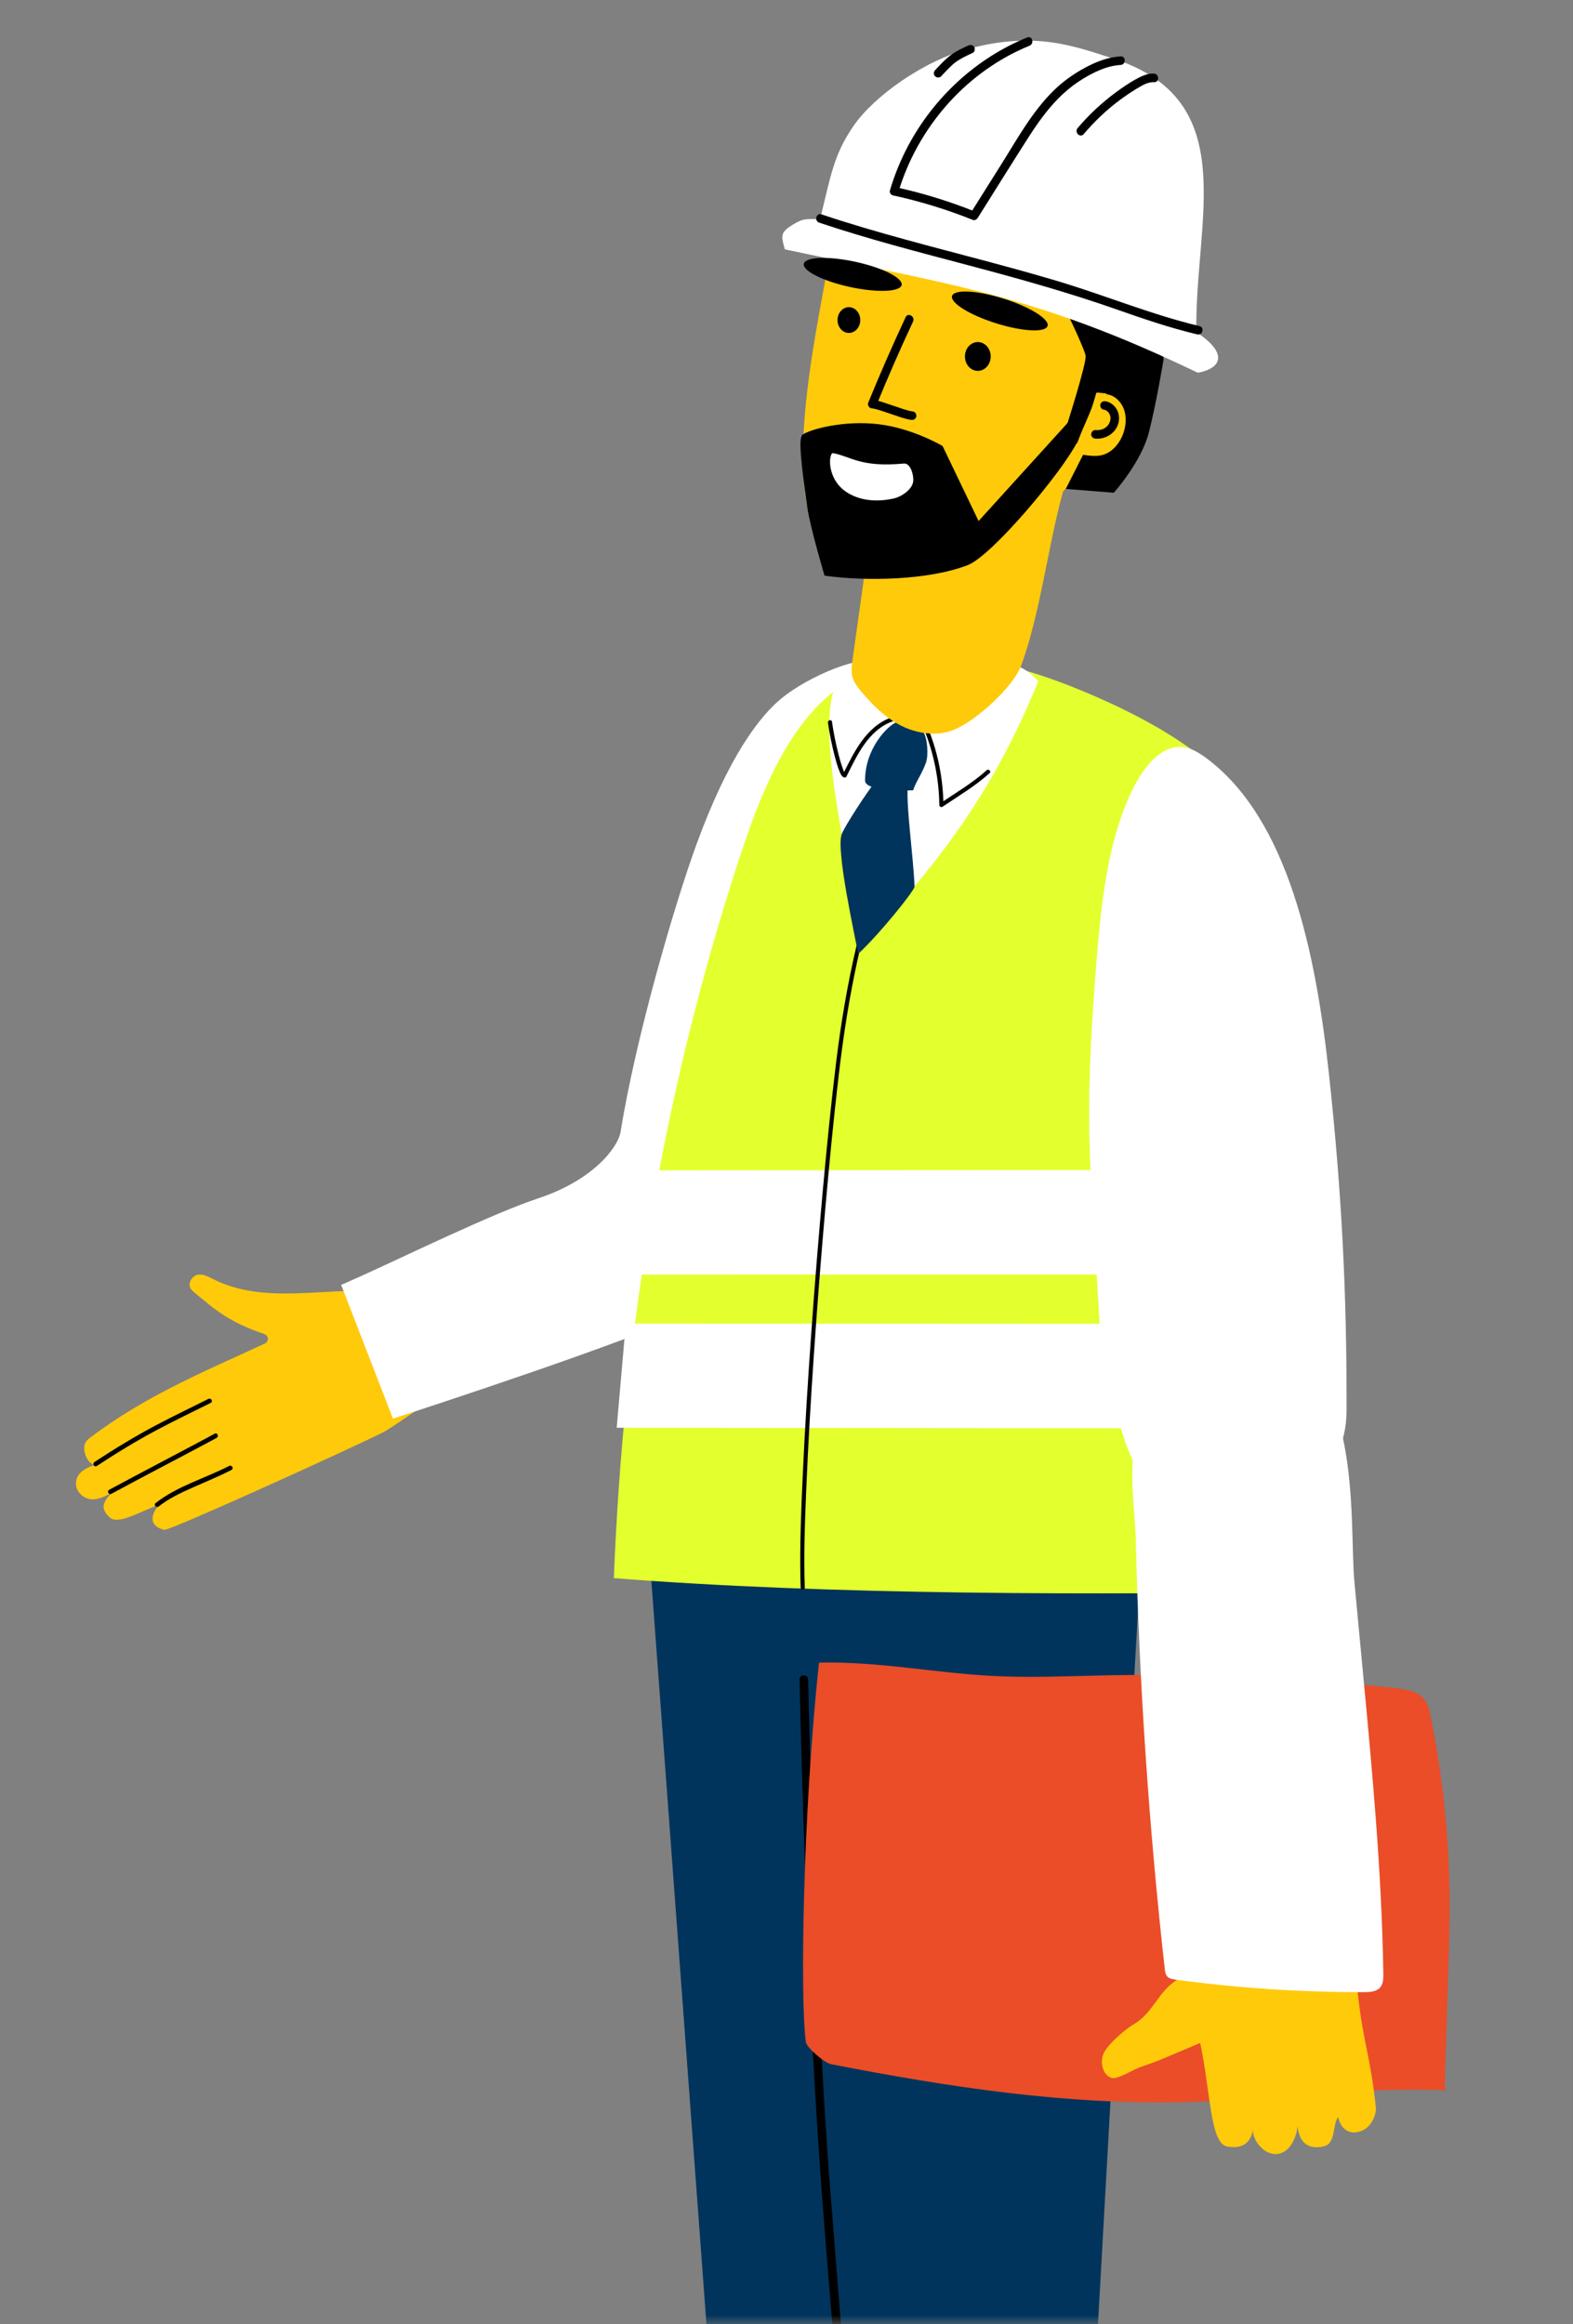 <svg width="88" height="130" viewBox="0 0 88 130" fill="none" xmlns="http://www.w3.org/2000/svg">
<rect x="0" y="0" width="88" height="130" fill="#808080" stroke="none"/>
<mask id="mask0_3749_731" style="mask-type:alpha" maskUnits="userSpaceOnUse" x="0" y="0" width="88" height="130">
<rect x="0.7" width="87.299" height="130" fill="#D9D9D9"/>
</mask>
<g mask="url(#mask0_3749_731)">
<path d="M64.102 82.251L59.547 163.52L42.001 163.455L35.97 82.087" fill="#00345C"/>
<mask id="mask1_3749_731" style="mask-type:luminance" maskUnits="userSpaceOnUse" x="-129" y="-8" width="309" height="174">
<path d="M-128.351 -7.591H179.094V165.347H-128.351V-7.591Z" fill="white"/>
</mask>
<g mask="url(#mask1_3749_731)">
<path d="M44.73 93.94C44.796 96.989 44.889 100.039 44.992 103.087C45.187 108.827 45.416 114.569 45.809 120.299C46.183 125.763 46.678 131.221 47.102 136.681C47.532 142.232 47.954 147.783 48.37 153.335C48.589 156.247 48.785 159.162 49.021 162.073C49.024 162.116 49.027 162.159 49.03 162.202C49.053 162.507 49.532 162.51 49.509 162.202C49.331 159.78 49.151 157.359 48.969 154.937C48.568 149.566 48.161 144.194 47.747 138.823C47.319 133.28 46.856 127.74 46.426 122.196C45.981 116.472 45.745 110.729 45.538 104.992C45.407 101.366 45.295 97.739 45.213 94.112L45.209 93.94C45.202 93.632 44.723 93.631 44.73 93.94Z" fill="black"/>
</g>
<mask id="mask2_3749_731" style="mask-type:luminance" maskUnits="userSpaceOnUse" x="-129" y="-8" width="309" height="174">
<path d="M-128.351 -7.591H179.094V165.347H-128.351V-7.591Z" fill="white"/>
</mask>
<g mask="url(#mask2_3749_731)">
<path d="M25.308 77.547C24.931 77.719 21.992 79.841 21.419 80.124C19.257 81.194 9.466 85.639 9.192 85.572C8.018 85.284 8.724 84.302 8.966 84.145C8.201 84.409 7.838 84.646 7.073 84.909C6.867 84.981 6.436 85.063 6.242 84.95C6.003 84.811 5.726 84.452 5.809 84.164C5.892 83.875 6.093 83.658 6.298 83.468C5.92 83.679 5.521 83.895 5.098 83.862C4.675 83.829 4.236 83.446 4.248 82.96C4.263 82.368 4.857 82.076 5.351 81.921C4.926 81.989 4.546 81.096 4.784 80.689C4.861 80.556 4.979 80.463 5.096 80.375C8.116 78.106 11.168 76.83 14.825 75.147C14.921 75.103 15 74.983 14.988 74.864C14.977 74.759 14.899 74.663 14.811 74.632C12.784 73.935 12.066 73.284 10.86 72.285C10.78 72.218 10.698 72.146 10.65 72.046C10.5 71.737 10.77 71.35 11.072 71.302C11.373 71.253 11.668 71.42 11.95 71.56C14.344 72.752 17.05 72.262 19.639 72.204C20.024 72.196 20.425 72.201 20.778 72.388C21.132 72.575 21.4 72.924 21.653 73.266C22.967 75.032 25.245 77.586 25.077 77.689" fill="#FFCA0A"/>
<path d="M5.414 82.001C6.524 81.27 7.659 80.579 8.833 79.956C9.807 79.439 10.803 78.964 11.789 78.471C11.937 78.396 11.807 78.174 11.659 78.248C10.674 78.742 9.678 79.216 8.704 79.733C7.529 80.357 6.394 81.048 5.284 81.779C5.147 81.87 5.275 82.092 5.414 82.001Z" fill="black"/>
<path d="M6.235 83.556C8.024 82.586 9.833 81.653 11.627 80.694C11.751 80.628 11.876 80.561 11.999 80.493C12.057 80.461 12.132 80.431 12.171 80.374C12.204 80.326 12.188 80.258 12.151 80.218L12.151 80.218C12.039 80.095 11.857 80.277 11.969 80.399L11.969 80.4C11.962 80.348 11.956 80.296 11.949 80.244C12.001 80.168 11.996 80.206 11.955 80.223C11.92 80.237 11.887 80.261 11.855 80.279C11.749 80.338 11.642 80.395 11.534 80.452C11.176 80.644 10.816 80.834 10.456 81.024C9.484 81.538 8.511 82.05 7.539 82.566C7.06 82.82 6.582 83.075 6.105 83.334C5.96 83.412 6.09 83.635 6.235 83.556Z" fill="black"/>
<path d="M8.885 84.259C9.446 83.817 10.099 83.508 10.749 83.221C11.486 82.894 12.232 82.588 12.95 82.221C13.098 82.145 12.968 81.923 12.821 81.998C11.462 82.695 9.916 83.124 8.703 84.077C8.573 84.18 8.756 84.361 8.885 84.259Z" fill="black"/>
<path d="M21.982 79.351C21.982 79.351 31.697 76.217 36.894 74.143C37.81 73.777 41.903 72.185 42.653 71.585C43.678 70.766 45.624 65.338 46.535 63.719C48.666 59.931 50.303 57.06 51.741 53C52.039 52.16 52.053 51.323 51.991 50.436C51.919 49.412 55.687 44.084 55.158 43.169C54.472 41.984 51.191 37.673 49.873 37.084C48.276 36.371 45.103 37.955 43.788 39.006C42.474 40.056 40.746 42.369 38.985 47.172C37.725 50.609 35.564 58.047 34.72 63.302C34.578 64.185 33.178 66.014 30.114 67.028C27.551 67.875 22.517 70.337 20.034 71.453C19.034 71.902 19.084 71.867 19.084 71.867" fill="white"/>
</g>
<mask id="mask3_3749_731" style="mask-type:luminance" maskUnits="userSpaceOnUse" x="-129" y="-8" width="309" height="174">
<path d="M-128.351 -7.591H179.094V165.347H-128.351V-7.591Z" fill="white"/>
</mask>
<g mask="url(#mask3_3749_731)">
<path d="M34.339 88.325C34.887 74.459 37.073 61.188 41.281 48.259C42.436 44.707 43.841 41.041 46.433 38.84C50.379 35.489 55.909 36.746 60.349 38.564C72.77 43.65 71.785 49.26 72.861 55.477C74.554 65.254 74.939 75.872 74.428 89.013C61.264 89.223 46.322 89.223 34.322 88.271" fill="#E4FF2E"/>
<path d="M47.109 37.801C45.676 39.102 46.793 44.79 47.036 46.378C47.327 48.275 47.764 50.032 47.981 53.36C51.108 49.49 54.864 46.029 58.087 38.105C56.16 35.828 51.728 37.273 48.199 36.587" fill="white"/>
<path d="M75.143 71.288L35.114 71.291L36.057 65.463L74.681 65.44L75.143 71.288Z" fill="white"/>
<path d="M74.865 79.901L34.5 79.862L35.01 74.034L74.408 74.054L74.865 79.901Z" fill="white"/>
<path d="M47.912 52.921C47.403 55.083 47.04 57.261 46.771 59.465C46.488 61.783 46.258 64.107 46.045 66.433C45.794 69.181 45.572 71.933 45.377 74.686C45.192 77.288 45.028 79.891 44.91 82.497C44.821 84.435 44.74 86.38 44.778 88.32C44.781 88.482 44.786 88.644 44.792 88.806C44.797 88.954 45.028 88.954 45.022 88.806C44.956 86.999 45.028 85.185 45.102 83.381C45.207 80.822 45.361 78.265 45.536 75.711C45.724 72.96 45.94 70.212 46.183 67.466C46.397 65.05 46.63 62.636 46.911 60.227C47.135 58.303 47.417 56.401 47.803 54.502C47.907 53.994 48.016 53.487 48.135 52.982C48.169 52.838 47.946 52.776 47.912 52.921Z" fill="black"/>
<path d="M50.087 40.434C49.703 40.588 48.395 41.819 48.395 43.666C48.395 44.188 50.134 44.251 51.087 44.204C51.246 43.693 51.549 43.358 51.803 42.656C51.95 42.251 51.89 41.237 51.626 40.896C51.489 40.718 50.232 40.234 50.087 40.434Z" fill="#00345C"/>
<path d="M49.01 43.666C48.507 44.291 47.241 46.234 47.086 46.666C46.763 47.571 47.81 52.252 48.009 53.36C49.292 52.155 51.173 49.792 51.164 49.59C51.087 47.821 50.702 45.205 50.779 44.05" fill="#00345C"/>
<path d="M51.733 40.883C52.253 42.205 52.531 43.608 52.549 45.029C52.55 45.112 52.648 45.179 52.723 45.129C53.62 44.524 54.554 43.975 55.361 43.247C55.472 43.148 55.309 42.985 55.199 43.084C54.405 43.798 53.487 44.336 52.606 44.93C52.664 44.963 52.722 44.996 52.78 45.029C52.761 43.589 52.483 42.162 51.955 40.822C51.901 40.685 51.678 40.744 51.733 40.883Z" fill="black"/>
<path d="M49.862 40.13C48.456 40.641 47.776 42.066 47.155 43.32C47.207 43.306 47.26 43.292 47.312 43.279C47.223 43.24 47.162 43.022 47.127 42.927C47.036 42.676 46.966 42.418 46.901 42.16C46.751 41.569 46.63 40.968 46.542 40.364C46.521 40.218 46.298 40.281 46.319 40.426C46.413 41.075 46.545 41.721 46.712 42.355C46.78 42.609 46.852 42.864 46.95 43.107C46.999 43.228 47.064 43.421 47.196 43.478C47.25 43.501 47.324 43.498 47.354 43.436C47.942 42.249 48.587 40.838 49.924 40.353C50.062 40.302 50.003 40.079 49.862 40.13Z" fill="black"/>
</g>
<mask id="mask4_3749_731" style="mask-type:luminance" maskUnits="userSpaceOnUse" x="-129" y="-8" width="309" height="174">
<path d="M-128.351 -7.591H179.094V165.347H-128.351V-7.591Z" fill="white"/>
</mask>
<g mask="url(#mask4_3749_731)">
<path d="M46.28 31.099C46.404 31.212 46.586 31.38 46.752 31.381C51.457 31.411 55.769 31.204 59.152 27.831C61.742 25.249 63.274 20.688 63.785 17.103C63.963 15.852 63.74 14.542 63.265 13.376C62.467 11.419 60.625 10.066 58.654 9.456C56.683 8.846 54.58 8.889 52.529 9.067C50.674 9.227 48.628 9.606 47.496 11.131C46.814 12.05 46.588 13.236 46.396 14.376C45.624 18.952 43.596 27.429 46.241 31.121" fill="#FFCA0A"/>
<path d="M48.831 28.781C48.453 31.488 48.074 34.195 47.695 36.902C47.649 37.228 47.604 37.564 47.695 37.881C47.783 38.188 47.992 38.453 48.203 38.705C48.825 39.446 49.532 40.154 50.431 40.601C51.33 41.048 52.452 41.201 53.384 40.815C54.636 40.295 56.696 38.409 57.131 37.22C58.365 33.851 58.764 29.275 59.853 26.305C59.999 25.907 58.589 26.545 58.202 26.309C57.879 26.112 57.447 26.231 57.082 26.356C55.116 27.032 53.15 27.707 51.184 28.382C50.232 28.709 49.148 29.17 48.937 30.076" fill="#FFCA0A"/>
<path d="M52.934 15.792L52.667 15.681C52.667 15.681 59.098 16.62 59.312 16.835C59.525 17.05 60.655 19.484 60.732 19.885C60.81 20.286 59.623 23.978 59.623 23.978L60.432 25.031L61.334 21.972L62.189 22.293L59.623 27.349L62.312 27.561C62.312 27.561 63.844 25.858 64.271 24.196C64.699 22.533 65.098 20.086 65.098 20.086L64.271 15.681C64.271 15.681 65.01 7.526 59.877 7.045C54.744 6.563 50.793 6.298 50.163 6.511C49.533 6.724 45.934 12.582 45.934 12.582" fill="black"/>
<path d="M61.358 21.956C61.059 23.144 60.376 24.194 60.086 25.385C60.62 25.413 61.161 25.59 61.677 25.449C62.225 25.299 62.643 24.8 62.842 24.241C62.992 23.818 63.031 23.34 62.885 22.915C62.738 22.491 62.387 22.134 61.964 22.062C61.896 22.05 61.799 21.973 61.861 22.003" fill="#FFCA0A"/>
<path d="M46.128 32.201C48.472 32.526 51.938 32.457 54.136 31.612C55.495 31.09 59.405 26.418 60.261 24.732L59.751 23.63L54.746 29.144L52.732 24.948C52.732 24.948 51.063 23.956 49.15 23.729C47.238 23.502 45.379 23.992 44.904 24.308C44.65 24.478 44.819 25.92 45.157 28.346C45.315 29.473 46.128 32.201 46.128 32.201Z" fill="black"/>
<path d="M61.729 22.91C61.772 22.917 61.816 22.927 61.857 22.944C61.812 22.926 61.876 22.956 61.88 22.958C61.899 22.969 61.918 22.982 61.936 22.994C61.899 22.969 61.954 23.011 61.957 23.014C61.974 23.029 61.989 23.046 62.005 23.062C62.05 23.108 61.988 23.03 62.024 23.085C62.036 23.104 62.049 23.123 62.06 23.142C62.072 23.162 62.083 23.183 62.092 23.204C62.075 23.166 62.098 23.223 62.1 23.232C62.107 23.254 62.112 23.276 62.118 23.299C62.128 23.337 62.119 23.294 62.122 23.319C62.126 23.369 62.126 23.418 62.121 23.468C62.12 23.485 62.12 23.484 62.122 23.465C62.12 23.478 62.117 23.49 62.115 23.502C62.109 23.526 62.103 23.55 62.096 23.574C62.051 23.721 61.945 23.86 61.806 23.943C61.714 23.999 61.665 24.017 61.554 24.042C61.529 24.047 61.503 24.053 61.478 24.056C61.51 24.052 61.463 24.056 61.452 24.057C61.396 24.06 61.341 24.059 61.285 24.055C61.155 24.046 61.045 24.172 61.045 24.296C61.045 24.433 61.155 24.526 61.285 24.536C61.852 24.577 62.412 24.239 62.566 23.678C62.639 23.415 62.609 23.127 62.469 22.89C62.339 22.669 62.114 22.489 61.856 22.447C61.729 22.425 61.598 22.48 61.561 22.614C61.529 22.729 61.6 22.888 61.729 22.91Z" fill="black"/>
<path d="M46.008 12.262C45.075 12.262 44.982 12.176 44.316 12.59C43.651 13.005 43.694 13.186 43.908 13.947C53.232 15.938 57.944 16.485 67.008 20.849C68.198 20.643 68.856 19.854 66.928 18.578C66.831 12.31 69.539 5.61 62.264 3.273C60.061 2.566 57.908 1.749 54.252 2.712C51.64 3.4 48.897 5.398 47.776 7.006C46.63 8.65 46.475 9.854 45.884 12.239" fill="white"/>
<path d="M50.255 10.759C51.099 7.919 52.945 5.387 55.405 3.73C56.092 3.267 56.825 2.87 57.593 2.559C57.876 2.444 57.753 1.979 57.466 2.096C54.612 3.253 52.239 5.455 50.798 8.171C50.382 8.955 50.044 9.781 49.792 10.632C49.703 10.928 50.167 11.055 50.255 10.759Z" fill="black"/>
<path d="M49.969 10.932C51.49 11.263 52.981 11.721 54.426 12.302C54.525 12.342 54.645 12.274 54.697 12.191C55.637 10.697 56.568 9.198 57.518 7.71C58.338 6.428 59.238 5.236 60.552 4.428C61.193 4.034 61.929 3.676 62.692 3.634C62.999 3.617 63.001 3.137 62.692 3.154C61.978 3.193 61.296 3.465 60.673 3.803C60.046 4.143 59.452 4.568 58.943 5.069C57.723 6.267 56.88 7.821 55.976 9.257C55.411 10.154 54.847 11.051 54.282 11.949C54.372 11.912 54.463 11.875 54.553 11.838C53.108 11.258 51.618 10.799 50.097 10.468C49.795 10.403 49.666 10.866 49.969 10.932Z" fill="black"/>
<path d="M60.625 7.503C61.223 6.799 61.894 6.155 62.636 5.604C62.943 5.377 63.259 5.16 63.586 4.963C63.87 4.792 64.215 4.575 64.559 4.597C64.868 4.616 64.867 4.136 64.559 4.116C64.185 4.093 63.812 4.282 63.494 4.46C63.132 4.664 62.785 4.902 62.45 5.148C61.652 5.733 60.926 6.409 60.286 7.164C60.087 7.398 60.425 7.739 60.625 7.503Z" fill="black"/>
<path d="M45.828 12.453C48.594 13.383 51.422 14.108 54.241 14.856C57.029 15.595 59.803 16.37 62.526 17.328C63.993 17.844 65.462 18.342 66.977 18.703C67.277 18.775 67.405 18.312 67.104 18.24C64.404 17.596 61.832 16.522 59.176 15.727C56.343 14.88 53.471 14.174 50.62 13.39C49.054 12.961 47.495 12.507 45.956 11.99C45.662 11.891 45.536 12.355 45.828 12.453Z" fill="black"/>
<path d="M52.653 4.266C52.8 4.109 52.946 3.951 53.099 3.799C53.161 3.737 53.224 3.677 53.289 3.619C53.317 3.594 53.345 3.57 53.373 3.546C53.388 3.534 53.402 3.523 53.416 3.511C53.425 3.503 53.435 3.496 53.444 3.489C53.422 3.506 53.418 3.509 53.431 3.499C53.733 3.274 54.075 3.114 54.416 2.959C54.534 2.905 54.563 2.734 54.502 2.63C54.431 2.509 54.292 2.49 54.174 2.544C53.828 2.702 53.479 2.863 53.175 3.095C52.856 3.337 52.586 3.634 52.313 3.926C52.224 4.021 52.219 4.172 52.313 4.266C52.403 4.355 52.564 4.361 52.653 4.266Z" fill="black"/>
<path d="M50.666 17.741C49.927 19.322 49.228 20.922 48.568 22.537C48.523 22.647 48.618 22.816 48.736 22.833C49.112 22.885 49.489 23.045 49.849 23.158C50.209 23.272 50.586 23.431 50.962 23.484C51.091 23.502 51.218 23.452 51.257 23.316C51.289 23.204 51.218 23.039 51.09 23.021C50.714 22.968 50.337 22.809 49.977 22.695C49.616 22.581 49.24 22.422 48.864 22.369C48.92 22.468 48.976 22.566 49.032 22.665C49.676 21.088 50.359 19.527 51.081 17.984C51.21 17.705 50.796 17.461 50.666 17.741Z" fill="black"/>
</g>
<mask id="mask5_3749_731" style="mask-type:luminance" maskUnits="userSpaceOnUse" x="-129" y="-8" width="309" height="174">
<path d="M-128.351 -7.591H179.094V165.347H-128.351V-7.591Z" fill="white"/>
</mask>
<g mask="url(#mask5_3749_731)">
<path d="M80.921 116.926C76.134 116.707 71.321 117.447 66.515 117.579C59.736 117.765 53.045 116.739 46.498 115.462C46.088 115.382 45.124 114.508 45.085 114.231C44.757 111.905 44.907 101.455 45.819 93.001C49.108 92.92 52.325 93.583 55.599 93.748C57.667 93.852 59.749 93.757 61.826 93.713C67.233 93.599 72.636 93.834 77.971 94.415C78.549 94.477 79.173 94.564 79.557 94.922C79.862 95.206 79.955 95.607 80.033 95.988C80.712 99.334 81.067 102.736 81.094 106.149C81.105 107.532 81.063 108.916 81.02 110.3C80.954 112.442 80.888 114.585 80.822 116.727" fill="#EA4D28"/>
<path d="M65.929 110.688C64.781 111.362 64.557 112.566 63.408 113.24C62.931 113.52 62.023 114.309 61.768 114.801C61.514 115.292 61.65 116.029 62.167 116.225C62.484 116.347 63.424 115.75 63.746 115.64C65.075 115.184 64.942 115.191 67.143 114.273C67.731 117.037 67.696 119.903 68.659 120.066C69.488 120.207 69.969 119.901 70.109 119.073C69.984 119.484 70.586 120.566 71.456 120.481C72.224 120.405 72.558 119.425 72.593 118.905C72.634 119.474 72.906 120.338 74.084 120.05C74.75 119.887 74.55 118.718 74.871 118.423C74.95 118.914 75.321 119.326 75.816 119.277C76.84 119.176 76.99 118.068 76.979 117.957C76.663 114.912 76.253 114.327 75.938 111.282C72.936 110.366 69.713 110.186 66.627 110.761" fill="#FFCA0A"/>
</g>
<mask id="mask6_3749_731" style="mask-type:luminance" maskUnits="userSpaceOnUse" x="-129" y="-8" width="309" height="174">
<path d="M-128.351 -7.591H179.094V165.347H-128.351V-7.591Z" fill="white"/>
</mask>
<g mask="url(#mask6_3749_731)">
<path d="M63.642 80.237C63.066 81.967 63.497 84.361 63.541 86.184C63.733 94.186 64.274 102.179 65.161 110.134C65.178 110.281 65.199 110.438 65.297 110.549C65.41 110.678 65.595 110.709 65.765 110.732C69.261 111.205 72.79 111.439 76.319 111.431C76.644 111.431 77.014 111.408 77.221 111.157C77.388 110.956 77.393 110.67 77.389 110.408C77.303 104.731 76.769 99.072 76.236 93.419C76.082 91.783 75.927 90.147 75.773 88.51C75.451 85.1 76.362 75.88 70.37 74.715C64.606 73.594 63.909 78.425 63.538 80.936" fill="white"/>
</g>
<mask id="mask7_3749_731" style="mask-type:luminance" maskUnits="userSpaceOnUse" x="-129" y="-8" width="309" height="174">
<path d="M-128.351 -7.591H179.094V165.347H-128.351V-7.591Z" fill="white"/>
</mask>
<g mask="url(#mask7_3749_731)">
<path d="M61.561 74.874C61.035 65.061 60.561 63.52 61.345 53.736C61.61 50.438 61.978 47.035 63.332 44.217C63.966 42.898 64.99 41.645 66.187 41.788C66.656 41.844 67.093 42.113 67.501 42.417C72.073 45.824 73.612 53.298 74.344 60.049C75.054 66.594 75.35 72.268 75.332 78.878C75.329 79.856 75.172 84.322 68.767 84.162C64.339 84.051 63.323 84.162 61.561 74.874Z" fill="white"/>
</g>
<mask id="mask8_3749_731" style="mask-type:luminance" maskUnits="userSpaceOnUse" x="-129" y="-8" width="309" height="174">
<path d="M-128.351 -7.591H179.094V165.347H-128.351V-7.591Z" fill="white"/>
</mask>
<g mask="url(#mask8_3749_731)">
<path d="M46.619 25.349C47.618 25.541 48.16 26.156 50.562 25.928C50.887 25.897 51.09 26.413 51.094 26.843C51.099 27.363 50.423 27.789 49.994 27.884C48.589 28.197 47.619 27.781 47.124 27.348C46.383 26.701 46.33 25.651 46.545 25.356" fill="white"/>
</g>
<mask id="mask9_3749_731" style="mask-type:luminance" maskUnits="userSpaceOnUse" x="-129" y="-8" width="309" height="174">
<path d="M-128.351 -7.591H179.094V165.347H-128.351V-7.591Z" fill="white"/>
</mask>
<g mask="url(#mask9_3749_731)">
<path d="M46.855 17.903C46.855 18.301 47.14 18.624 47.491 18.624C47.843 18.624 48.127 18.301 48.127 17.903C48.127 17.505 47.843 17.182 47.491 17.182C47.14 17.182 46.855 17.505 46.855 17.903Z" fill="black"/>
</g>
<mask id="mask10_3749_731" style="mask-type:luminance" maskUnits="userSpaceOnUse" x="-129" y="-8" width="309" height="174">
<path d="M-128.351 -7.591H179.094V165.347H-128.351V-7.591Z" fill="white"/>
</mask>
<g mask="url(#mask10_3749_731)">
<path d="M53.263 16.553C53.383 16.173 54.675 16.241 56.15 16.706C57.625 17.171 58.724 17.855 58.604 18.235C58.484 18.615 57.192 18.546 55.717 18.082C54.242 17.617 53.144 16.933 53.263 16.553Z" fill="black"/>
</g>
<mask id="mask11_3749_731" style="mask-type:luminance" maskUnits="userSpaceOnUse" x="-129" y="-8" width="309" height="174">
<path d="M-128.351 -7.591H179.094V165.347H-128.351V-7.591Z" fill="white"/>
</mask>
<g mask="url(#mask11_3749_731)">
<path d="M53.982 19.939C53.982 20.384 54.305 20.745 54.703 20.745C55.102 20.745 55.424 20.384 55.424 19.939C55.424 19.494 55.102 19.133 54.703 19.133C54.305 19.133 53.982 19.494 53.982 19.939Z" fill="black"/>
</g>
<mask id="mask12_3749_731" style="mask-type:luminance" maskUnits="userSpaceOnUse" x="-129" y="-8" width="309" height="174">
<path d="M-128.351 -7.591H179.094V165.347H-128.351V-7.591Z" fill="white"/>
</mask>
<g mask="url(#mask12_3749_731)">
<path d="M44.969 14.754C45.053 14.365 46.347 14.316 47.858 14.644C49.369 14.972 50.525 15.554 50.441 15.943C50.356 16.332 49.063 16.382 47.552 16.053C46.041 15.725 44.884 15.143 44.969 14.754Z" fill="black"/>
</g>
</g>
</svg>
